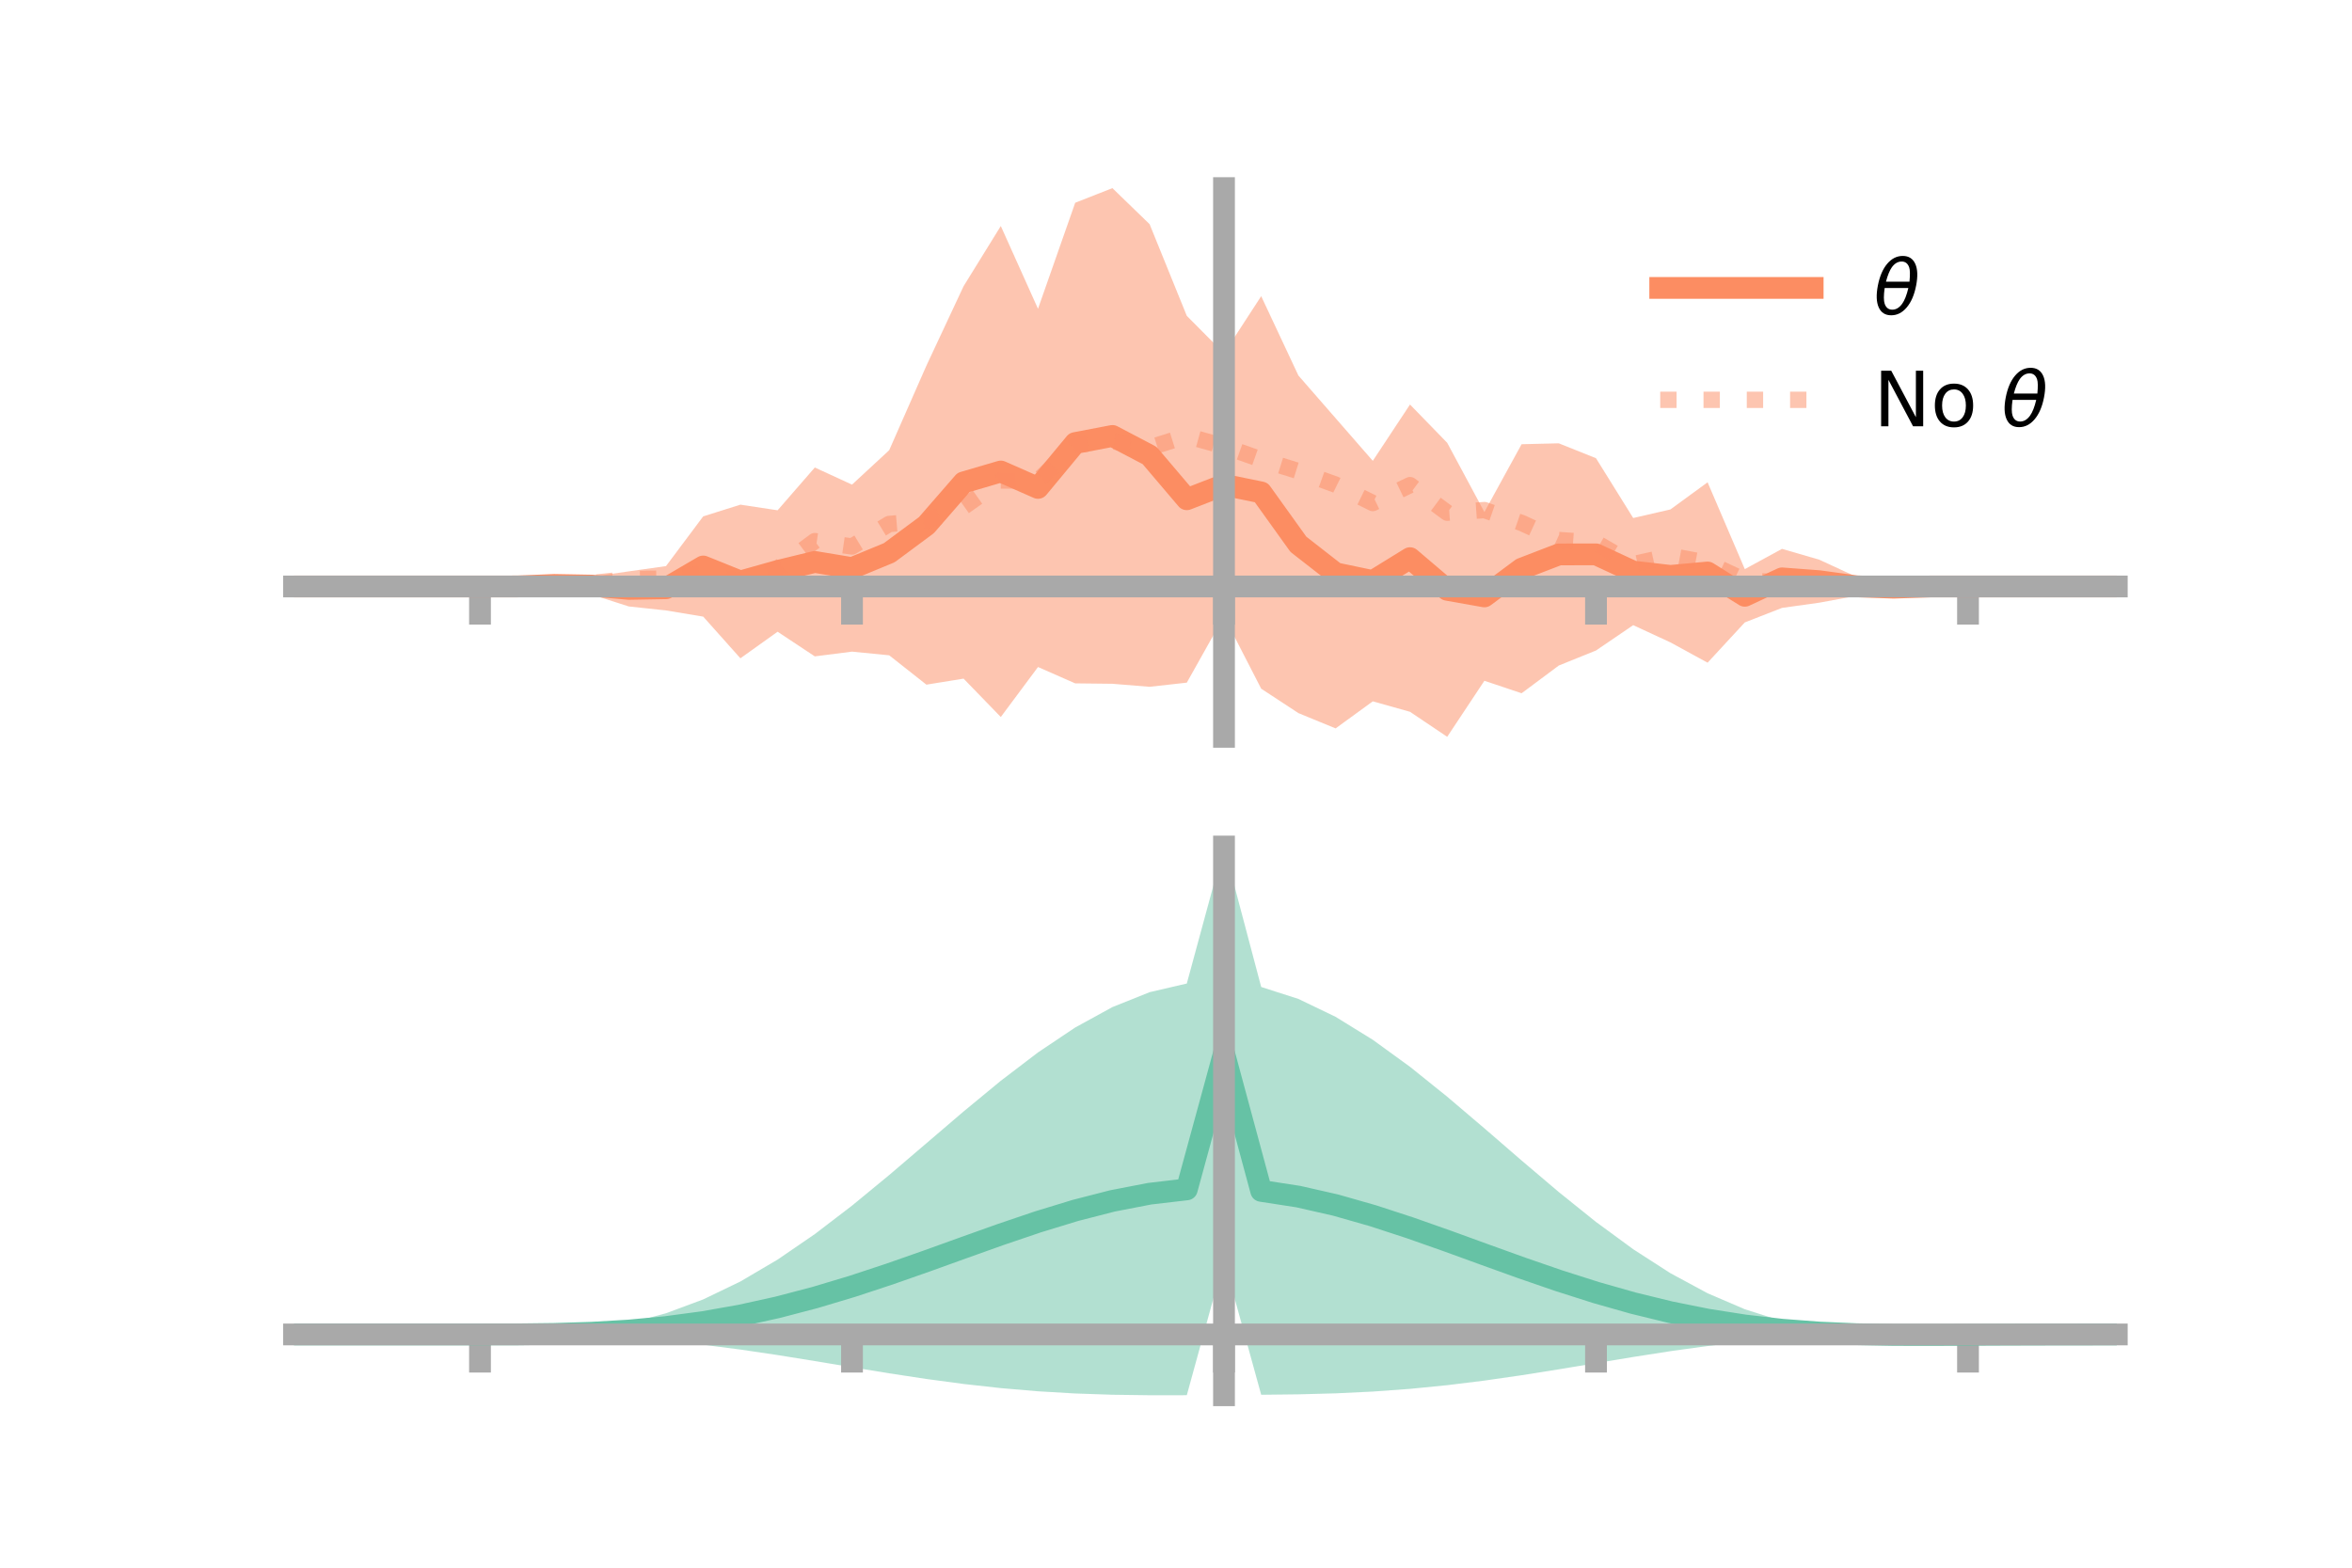 <?xml version="1.0" encoding="utf-8" standalone="no"?>
<!DOCTYPE svg PUBLIC "-//W3C//DTD SVG 1.1//EN"
  "http://www.w3.org/Graphics/SVG/1.1/DTD/svg11.dtd">
<!-- Created with matplotlib (https://matplotlib.org/) -->
<svg height="144pt" version="1.1" viewBox="0 0 216 144" width="216pt" xmlns="http://www.w3.org/2000/svg" xmlns:xlink="http://www.w3.org/1999/xlink">
 <defs>
  <style type="text/css">*{stroke-linecap:butt;stroke-linejoin:round;}</style>
 </defs>
 <g id="figure_1">
  <g id="patch_1">
   <path d="M 0 144 
L 216 144 
L 216 0 
L 0 0 
z
" style="fill:none;"/>
  </g>
  <g id="axes_1">
   <g id="patch_2">
    <path d="M 27 67.68 
L 194.4 67.68 
L 194.4 17.28 
L 27 17.28 
z
" style="fill:none;"/>
   </g>
   <g id="PolyCollection_1">
    <path clip-path="url(#p66b0a300fa)" d="M 27 53.869 
L 27 53.869 
L 30.416 53.869 
L 33.833 53.869 
L 37.249 53.869 
L 40.665 53.869 
L 44.082 53.869 
L 47.498 53.865 
L 50.914 53.029 
L 54.331 52.973 
L 57.747 52.483 
L 61.163 51.999 
L 64.58 47.431 
L 67.996 46.356 
L 71.412 46.873 
L 74.829 42.943 
L 78.245 44.515 
L 81.661 41.354 
L 85.078 33.589 
L 88.494 26.287 
L 91.91 20.76 
L 95.327 28.363 
L 98.743 18.624 
L 102.159 17.28 
L 105.576 20.592 
L 108.992 29.012 
L 112.408 32.457 
L 115.824 27.205 
L 119.241 34.494 
L 122.657 38.413 
L 126.073 42.33 
L 129.49 37.158 
L 132.906 40.674 
L 136.322 47.033 
L 139.739 40.804 
L 143.155 40.721 
L 146.571 42.089 
L 149.988 47.582 
L 153.404 46.796 
L 156.82 44.301 
L 160.237 52.277 
L 163.653 50.416 
L 167.069 51.409 
L 170.486 52.985 
L 173.902 53.421 
L 177.318 53.867 
L 180.735 53.869 
L 184.151 53.869 
L 187.567 53.869 
L 190.984 53.869 
L 194.4 53.869 
L 194.4 53.869 
L 194.4 53.869 
L 190.984 53.869 
L 187.567 53.869 
L 184.151 53.869 
L 180.735 53.869 
L 177.318 53.872 
L 173.902 54.541 
L 170.486 54.73 
L 167.069 55.361 
L 163.653 55.839 
L 160.237 57.172 
L 156.82 60.872 
L 153.404 59.005 
L 149.988 57.424 
L 146.571 59.752 
L 143.155 61.132 
L 139.739 63.679 
L 136.322 62.531 
L 132.906 67.68 
L 129.49 65.382 
L 126.073 64.421 
L 122.657 66.908 
L 119.241 65.502 
L 115.824 63.259 
L 112.408 56.612 
L 108.992 62.705 
L 105.576 63.086 
L 102.159 62.809 
L 98.743 62.77 
L 95.327 61.269 
L 91.91 65.86 
L 88.494 62.336 
L 85.078 62.889 
L 81.661 60.193 
L 78.245 59.856 
L 74.829 60.291 
L 71.412 58.027 
L 67.996 60.468 
L 64.58 56.639 
L 61.163 56.07 
L 57.747 55.706 
L 54.331 54.608 
L 50.914 54.429 
L 47.498 53.871 
L 44.082 53.869 
L 40.665 53.869 
L 37.249 53.869 
L 33.833 53.869 
L 30.416 53.869 
L 27 53.869 
z
" style="fill:#fc8d62;fill-opacity:0.5;"/>
   </g>
   <g id="matplotlib.axis_1">
    <g id="xtick_1">
     <g id="line2d_1">
      <defs>
       <path d="M 0 0 
L 0 3.5 
" id="m96263e8423" style="stroke:#a9a9a9;stroke-width:2;"/>
      </defs>
      <g>
       <use style="fill:#a9a9a9;stroke:#a9a9a9;stroke-width:2;" x="44.082" xlink:href="#m96263e8423" y="53.869"/>
      </g>
     </g>
    </g>
    <g id="xtick_2">
     <g id="line2d_2">
      <g>
       <use style="fill:#a9a9a9;stroke:#a9a9a9;stroke-width:2;" x="78.245" xlink:href="#m96263e8423" y="53.869"/>
      </g>
     </g>
    </g>
    <g id="xtick_3">
     <g id="line2d_3">
      <g>
       <use style="fill:#a9a9a9;stroke:#a9a9a9;stroke-width:2;" x="112.408" xlink:href="#m96263e8423" y="53.869"/>
      </g>
     </g>
    </g>
    <g id="xtick_4">
     <g id="line2d_4">
      <g>
       <use style="fill:#a9a9a9;stroke:#a9a9a9;stroke-width:2;" x="146.571" xlink:href="#m96263e8423" y="53.869"/>
      </g>
     </g>
    </g>
    <g id="xtick_5">
     <g id="line2d_5">
      <g>
       <use style="fill:#a9a9a9;stroke:#a9a9a9;stroke-width:2;" x="180.735" xlink:href="#m96263e8423" y="53.869"/>
      </g>
     </g>
    </g>
   </g>
   <g id="matplotlib.axis_2"/>
   <g id="line2d_6">
    <path clip-path="url(#p66b0a300fa)" d="M 27 53.869 
L 30.416 53.869 
L 33.833 53.869 
L 37.249 53.869 
L 40.665 53.869 
L 44.082 53.869 
L 47.498 53.868 
L 50.914 53.729 
L 54.331 53.79 
L 57.747 54.094 
L 61.163 54.034 
L 64.58 52.035 
L 67.996 53.412 
L 71.412 52.45 
L 74.829 51.617 
L 78.245 52.185 
L 81.661 50.773 
L 85.078 48.239 
L 88.494 44.312 
L 91.91 43.31 
L 95.327 44.816 
L 98.743 40.697 
L 102.159 40.044 
L 105.576 41.839 
L 108.992 45.859 
L 112.408 44.534 
L 115.824 45.232 
L 119.241 49.998 
L 122.657 52.661 
L 126.073 53.376 
L 129.49 51.27 
L 132.906 54.177 
L 136.322 54.782 
L 139.739 52.242 
L 143.155 50.926 
L 146.571 50.92 
L 149.988 52.503 
L 153.404 52.9 
L 156.82 52.586 
L 160.237 54.725 
L 163.653 53.128 
L 167.069 53.385 
L 170.486 53.858 
L 173.902 53.981 
L 177.318 53.87 
L 180.735 53.869 
L 184.151 53.869 
L 187.567 53.869 
L 190.984 53.869 
L 194.4 53.869 
" style="fill:none;stroke:#fc8d62;stroke-linecap:square;stroke-width:2;"/>
   </g>
   <g id="line2d_7">
    <path clip-path="url(#p66b0a300fa)" d="M 27 53.869 
L 30.416 53.869 
L 33.833 53.869 
L 37.249 53.869 
L 40.665 53.869 
L 44.082 53.869 
L 47.498 53.869 
L 50.914 53.686 
L 54.331 53.557 
L 57.747 53.189 
L 61.163 53.144 
L 64.58 52.634 
L 67.996 53.408 
L 71.412 52.241 
L 74.829 49.704 
L 78.245 50.199 
L 81.661 48.129 
L 85.078 47.846 
L 88.494 46.559 
L 91.91 44.14 
L 95.327 44.142 
L 98.743 40.858 
L 102.159 40.528 
L 105.576 41.117 
L 108.992 40.044 
L 112.408 40.994 
L 115.824 42.207 
L 119.241 43.275 
L 122.657 44.517 
L 126.073 46.205 
L 129.49 44.56 
L 132.906 47.094 
L 136.322 46.853 
L 139.739 48.033 
L 143.155 49.604 
L 146.571 49.842 
L 149.988 51.824 
L 153.404 51.056 
L 156.82 51.7 
L 160.237 53.305 
L 163.653 53.502 
L 167.069 54.034 
L 170.486 53.979 
L 173.902 53.977 
L 177.318 53.869 
L 180.735 53.869 
L 184.151 53.869 
L 187.567 53.869 
L 190.984 53.869 
L 194.4 53.869 
" style="fill:none;stroke:#fc8d62;stroke-dasharray:1.5,2.475;stroke-dashoffset:0;stroke-opacity:0.5;stroke-width:1.5;"/>
   </g>
   <g id="patch_3">
    <path d="M 112.408 67.68 
L 112.408 17.28 
" style="fill:none;stroke:#a9a9a9;stroke-linecap:square;stroke-linejoin:miter;stroke-width:2;"/>
   </g>
   <g id="patch_4">
    <path d="M 194.4 67.68 
L 194.4 17.28 
" style="fill:none;"/>
   </g>
   <g id="patch_5">
    <path d="M 27 53.869 
L 194.4 53.869 
" style="fill:none;stroke:#a9a9a9;stroke-linecap:square;stroke-linejoin:miter;stroke-width:2;"/>
   </g>
   <g id="patch_6">
    <path d="M 27 17.28 
L 194.4 17.28 
" style="fill:none;"/>
   </g>
   <g id="legend_1">
    <g id="line2d_8">
     <path d="M 152.47 26.449 
L 166.47 26.449 
" style="fill:none;stroke:#fc8d62;stroke-linecap:square;stroke-width:2;"/>
    </g>
    <g id="line2d_9"/>
    <g id="text_1">
     <!-- $\theta$ -->
     <g transform="translate(172.07 28.899)scale(0.07 -0.07)">
      <defs>
       <path d="M 45.516 34.672 
L 14.453 34.672 
Q 12.359 20.062 14.5 13.875 
Q 17.188 6.25 24.469 6.25 
Q 31.781 6.25 37.359 13.922 
Q 42.234 20.656 45.516 34.672 
z
M 47.016 42.969 
Q 48.344 56.844 46.625 61.719 
Q 43.953 69.438 36.766 69.438 
Q 29.297 69.438 23.828 61.812 
Q 19.531 55.672 16.156 42.969 
z
M 38.188 76.766 
Q 49.906 76.766 54.594 66.406 
Q 59.281 56.109 55.719 37.844 
Q 52.203 19.625 43.453 9.281 
Q 34.766 -1.125 23.047 -1.125 
Q 11.281 -1.125 6.641 9.281 
Q 2 19.625 5.516 37.844 
Q 9.078 56.109 17.719 66.406 
Q 26.422 76.766 38.188 76.766 
z
" id="DejaVuSans-Oblique-952"/>
      </defs>
      <use transform="translate(0 0.234)" xlink:href="#DejaVuSans-Oblique-952"/>
     </g>
    </g>
    <g id="line2d_10">
     <path d="M 152.47 36.724 
L 166.47 36.724 
" style="fill:none;stroke:#fc8d62;stroke-dasharray:1.5,2.475;stroke-dashoffset:0;stroke-opacity:0.5;stroke-width:1.5;"/>
    </g>
    <g id="line2d_11"/>
    <g id="text_2">
     <!-- No $\theta$ -->
     <g transform="translate(172.07 39.174)scale(0.07 -0.07)">
      <defs>
       <path d="M 9.812 72.906 
L 23.094 72.906 
L 55.422 11.922 
L 55.422 72.906 
L 64.984 72.906 
L 64.984 0 
L 51.703 0 
L 19.391 60.984 
L 19.391 0 
L 9.812 0 
z
" id="DejaVuSans-78"/>
       <path d="M 30.609 48.391 
Q 23.391 48.391 19.188 42.75 
Q 14.984 37.109 14.984 27.297 
Q 14.984 17.484 19.156 11.844 
Q 23.344 6.203 30.609 6.203 
Q 37.797 6.203 41.984 11.859 
Q 46.188 17.531 46.188 27.297 
Q 46.188 37.016 41.984 42.703 
Q 37.797 48.391 30.609 48.391 
z
M 30.609 56 
Q 42.328 56 49.016 48.375 
Q 55.719 40.766 55.719 27.297 
Q 55.719 13.875 49.016 6.219 
Q 42.328 -1.422 30.609 -1.422 
Q 18.844 -1.422 12.172 6.219 
Q 5.516 13.875 5.516 27.297 
Q 5.516 40.766 12.172 48.375 
Q 18.844 56 30.609 56 
z
" id="DejaVuSans-111"/>
       <path id="DejaVuSans-32"/>
      </defs>
      <use transform="translate(0 0.234)" xlink:href="#DejaVuSans-78"/>
      <use transform="translate(74.805 0.234)" xlink:href="#DejaVuSans-111"/>
      <use transform="translate(135.986 0.234)" xlink:href="#DejaVuSans-32"/>
      <use transform="translate(167.773 0.234)" xlink:href="#DejaVuSans-Oblique-952"/>
     </g>
    </g>
   </g>
  </g>
  <g id="axes_2">
   <g id="patch_7">
    <path d="M 27 128.16 
L 194.4 128.16 
L 194.4 77.76 
L 27 77.76 
z
" style="fill:none;"/>
   </g>
   <g id="PolyCollection_2">
    <path clip-path="url(#p3b534546bf)" d="M 27 122.577 
L 27 122.571 
L 30.416 122.573 
L 33.833 122.573 
L 37.249 122.574 
L 40.665 122.574 
L 44.082 122.574 
L 47.498 122.556 
L 50.914 122.435 
L 54.331 122.121 
L 57.747 121.539 
L 61.163 120.63 
L 64.58 119.358 
L 67.996 117.711 
L 71.412 115.7 
L 74.829 113.358 
L 78.245 110.744 
L 81.661 107.932 
L 85.078 105.015 
L 88.494 102.094 
L 91.91 99.276 
L 95.327 96.67 
L 98.743 94.381 
L 102.159 92.507 
L 105.576 91.137 
L 108.992 90.342 
L 112.408 77.76 
L 115.824 90.659 
L 119.241 91.756 
L 122.657 93.401 
L 126.073 95.511 
L 129.49 97.991 
L 132.906 100.738 
L 136.322 103.643 
L 139.739 106.598 
L 143.155 109.497 
L 146.571 112.242 
L 149.988 114.749 
L 153.404 116.949 
L 156.82 118.794 
L 160.237 120.261 
L 163.653 121.349 
L 167.069 122.077 
L 170.486 122.451 
L 173.902 122.49 
L 177.318 122.498 
L 180.735 122.52 
L 184.151 122.54 
L 187.567 122.554 
L 190.984 122.563 
L 194.4 122.568 
L 194.4 122.583 
L 194.4 122.583 
L 190.984 122.594 
L 187.567 122.614 
L 184.151 122.646 
L 180.735 122.695 
L 177.318 122.751 
L 173.902 122.742 
L 170.486 122.653 
L 167.069 122.727 
L 163.653 122.934 
L 160.237 123.241 
L 156.82 123.638 
L 153.404 124.112 
L 149.988 124.645 
L 146.571 125.211 
L 143.155 125.779 
L 139.739 126.323 
L 136.322 126.815 
L 132.906 127.236 
L 129.49 127.574 
L 126.073 127.822 
L 122.657 127.986 
L 119.241 128.077 
L 115.824 128.116 
L 112.408 115.72 
L 108.992 128.157 
L 105.576 128.16 
L 102.159 128.114 
L 98.743 127.998 
L 95.327 127.797 
L 91.91 127.505 
L 88.494 127.125 
L 85.078 126.666 
L 81.661 126.146 
L 78.245 125.588 
L 74.829 125.02 
L 71.412 124.469 
L 67.996 123.963 
L 64.58 123.524 
L 61.163 123.166 
L 57.747 122.898 
L 54.331 122.719 
L 50.914 122.619 
L 47.498 122.58 
L 44.082 122.574 
L 40.665 122.574 
L 37.249 122.574 
L 33.833 122.574 
L 30.416 122.575 
L 27 122.577 
z
" style="fill:#66c2a5;fill-opacity:0.5;"/>
   </g>
   <g id="matplotlib.axis_3">
    <g id="xtick_6">
     <g id="line2d_12">
      <g>
       <use style="fill:#a9a9a9;stroke:#a9a9a9;stroke-width:2;" x="44.082" xlink:href="#m96263e8423" y="122.574"/>
      </g>
     </g>
    </g>
    <g id="xtick_7">
     <g id="line2d_13">
      <g>
       <use style="fill:#a9a9a9;stroke:#a9a9a9;stroke-width:2;" x="78.245" xlink:href="#m96263e8423" y="122.574"/>
      </g>
     </g>
    </g>
    <g id="xtick_8">
     <g id="line2d_14">
      <g>
       <use style="fill:#a9a9a9;stroke:#a9a9a9;stroke-width:2;" x="112.408" xlink:href="#m96263e8423" y="122.574"/>
      </g>
     </g>
    </g>
    <g id="xtick_9">
     <g id="line2d_15">
      <g>
       <use style="fill:#a9a9a9;stroke:#a9a9a9;stroke-width:2;" x="146.571" xlink:href="#m96263e8423" y="122.574"/>
      </g>
     </g>
    </g>
    <g id="xtick_10">
     <g id="line2d_16">
      <g>
       <use style="fill:#a9a9a9;stroke:#a9a9a9;stroke-width:2;" x="180.735" xlink:href="#m96263e8423" y="122.574"/>
      </g>
     </g>
    </g>
   </g>
   <g id="matplotlib.axis_4"/>
   <g id="line2d_17">
    <path clip-path="url(#p3b534546bf)" d="M 27 122.574 
L 30.416 122.574 
L 33.833 122.574 
L 37.249 122.574 
L 40.665 122.574 
L 44.082 122.574 
L 47.498 122.568 
L 50.914 122.527 
L 54.331 122.42 
L 57.747 122.218 
L 61.163 121.898 
L 64.58 121.441 
L 67.996 120.837 
L 71.412 120.084 
L 74.829 119.189 
L 78.245 118.166 
L 81.661 117.039 
L 85.078 115.841 
L 88.494 114.61 
L 91.91 113.391 
L 95.327 112.233 
L 98.743 111.189 
L 102.159 110.311 
L 105.576 109.649 
L 108.992 109.249 
L 112.408 96.74 
L 115.824 109.388 
L 119.241 109.916 
L 122.657 110.693 
L 126.073 111.667 
L 129.49 112.783 
L 132.906 113.987 
L 136.322 115.229 
L 139.739 116.46 
L 143.155 117.638 
L 146.571 118.726 
L 149.988 119.697 
L 153.404 120.531 
L 156.82 121.216 
L 160.237 121.751 
L 163.653 122.142 
L 167.069 122.402 
L 170.486 122.552 
L 173.902 122.616 
L 177.318 122.624 
L 180.735 122.608 
L 184.151 122.593 
L 187.567 122.584 
L 190.984 122.579 
L 194.4 122.576 
" style="fill:none;stroke:#66c2a5;stroke-linecap:square;stroke-width:2;"/>
   </g>
   <g id="patch_8">
    <path d="M 112.408 128.16 
L 112.408 77.76 
" style="fill:none;stroke:#a9a9a9;stroke-linecap:square;stroke-linejoin:miter;stroke-width:2;"/>
   </g>
   <g id="patch_9">
    <path d="M 194.4 128.16 
L 194.4 77.76 
" style="fill:none;"/>
   </g>
   <g id="patch_10">
    <path d="M 27 122.574 
L 194.4 122.574 
" style="fill:none;stroke:#a9a9a9;stroke-linecap:square;stroke-linejoin:miter;stroke-width:2;"/>
   </g>
   <g id="patch_11">
    <path d="M 27 77.76 
L 194.4 77.76 
" style="fill:none;"/>
   </g>
  </g>
 </g>
 <defs>
  <clipPath id="p66b0a300fa">
   <rect height="50.4" width="167.4" x="27" y="17.28"/>
  </clipPath>
  <clipPath id="p3b534546bf">
   <rect height="50.4" width="167.4" x="27" y="77.76"/>
  </clipPath>
 </defs>
</svg>
